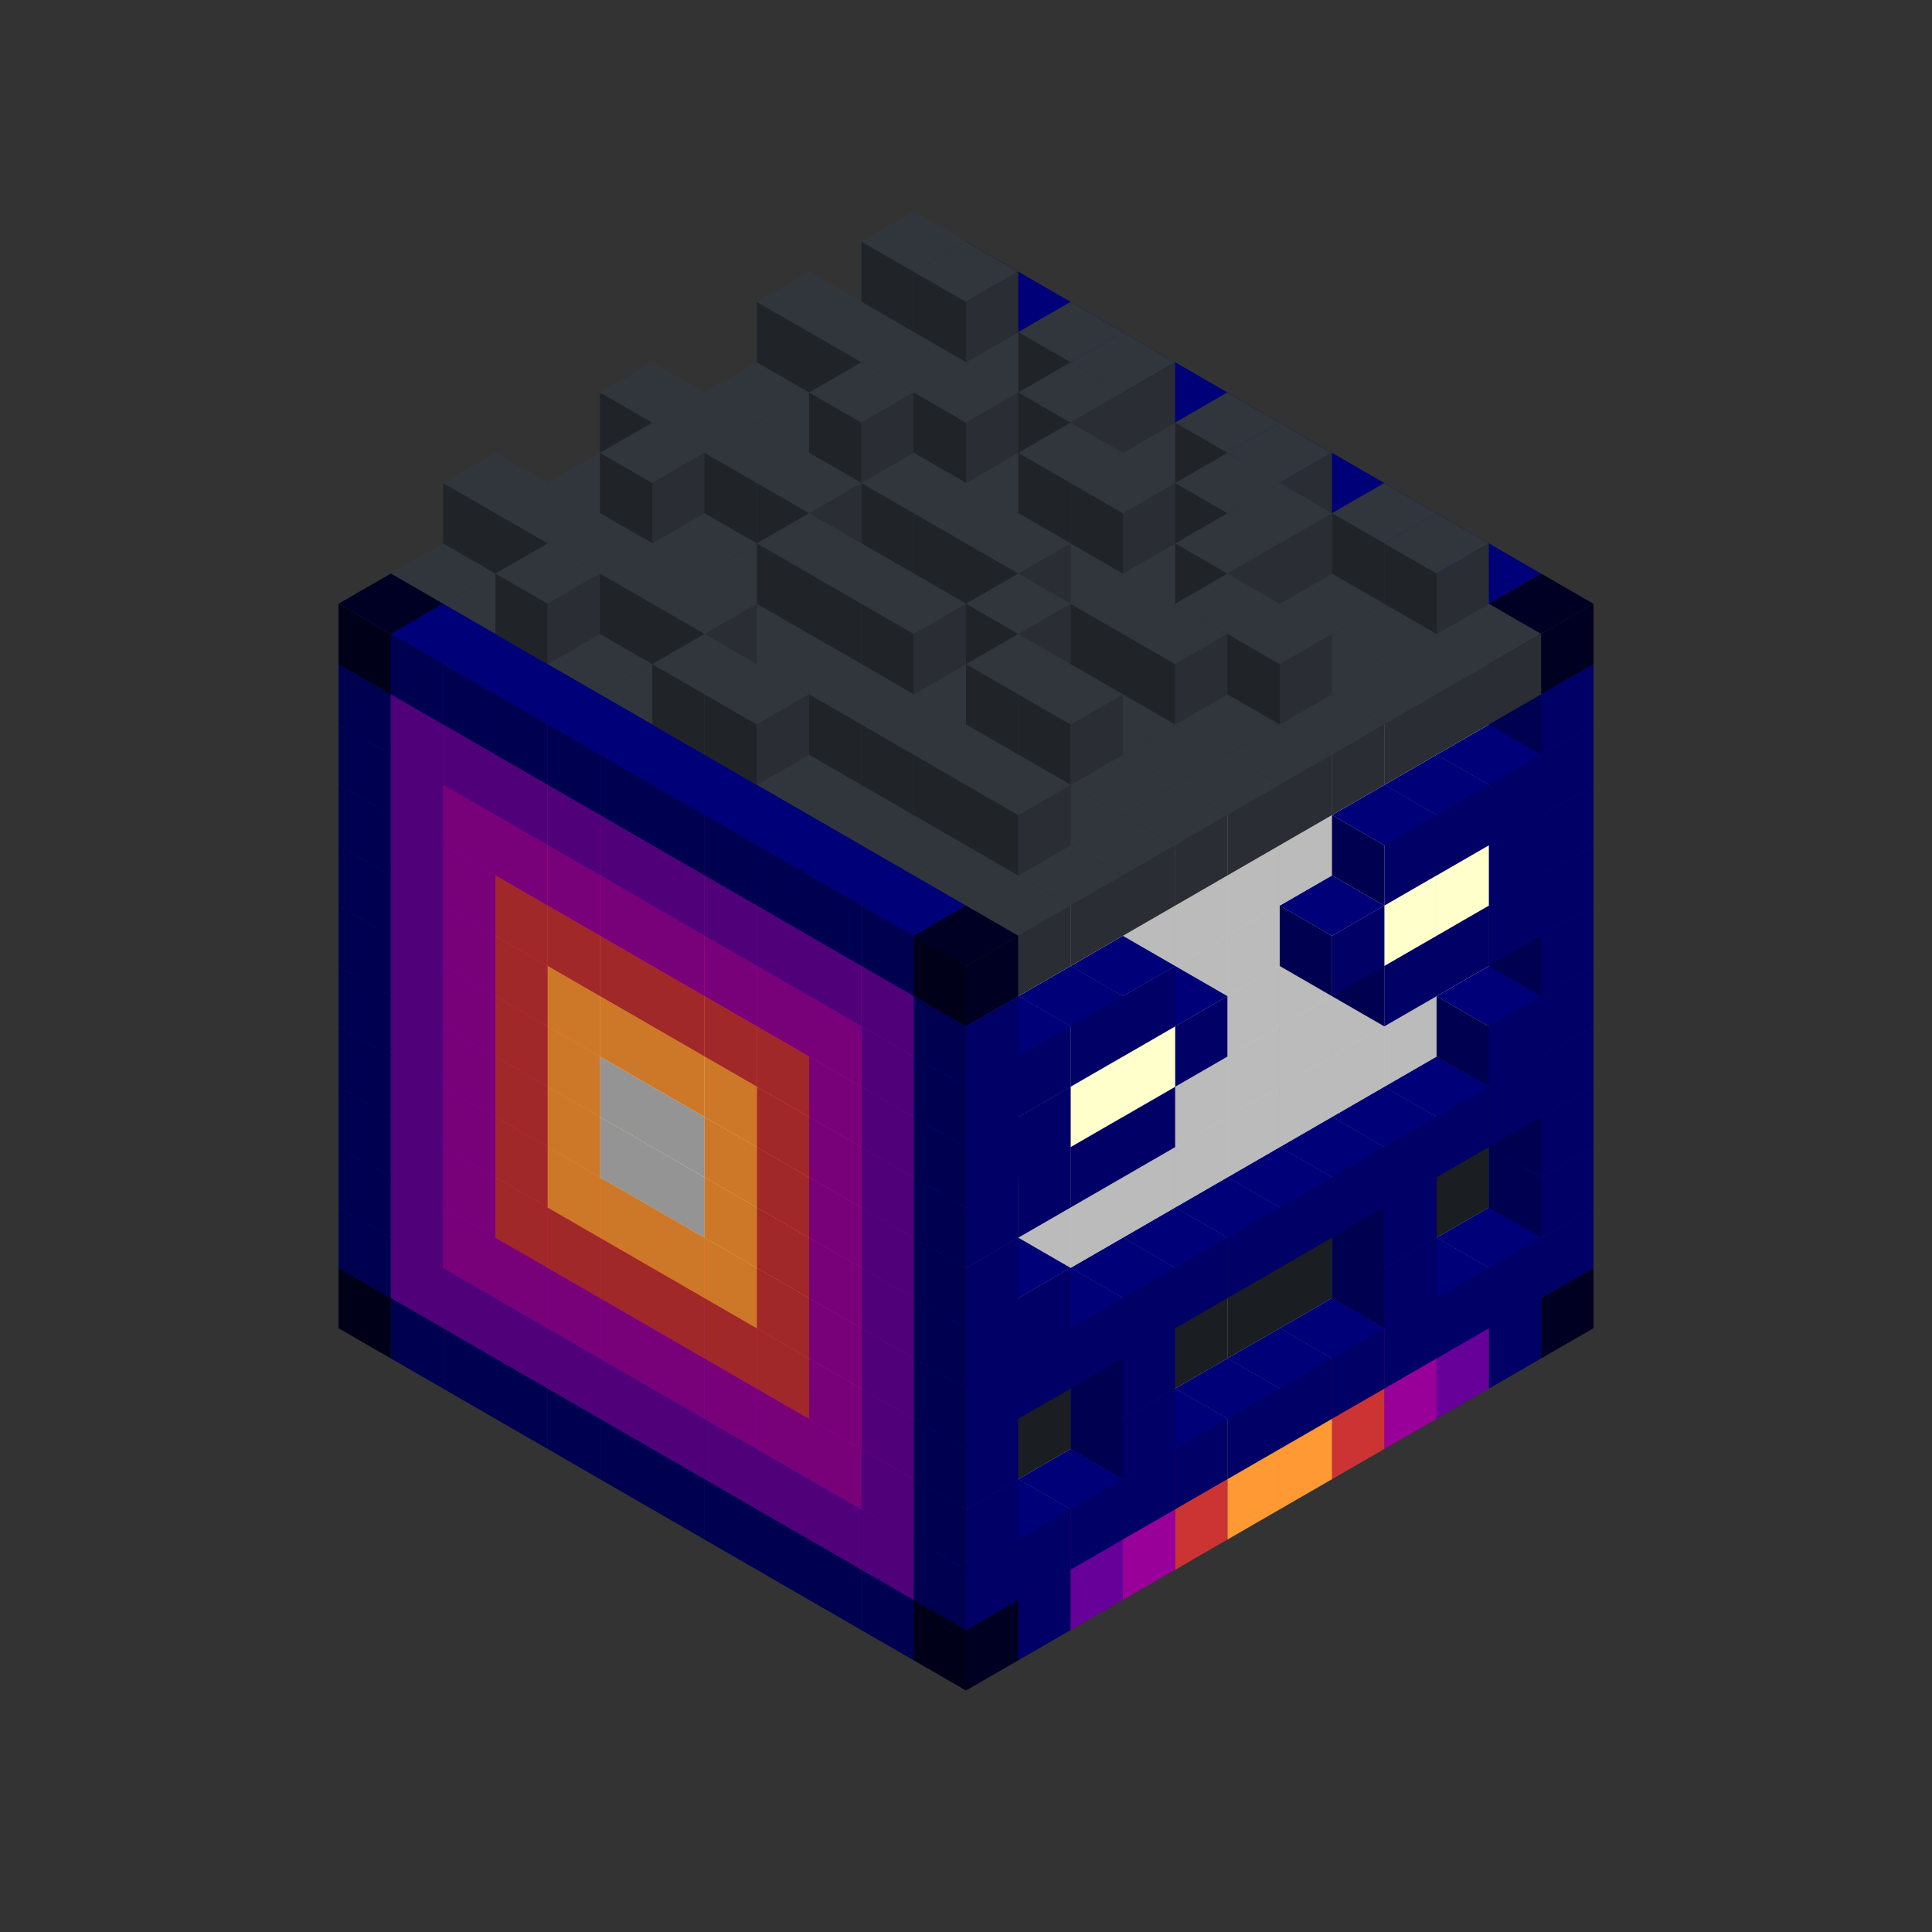
<svg width='600' height='600' viewBox='4436371 5550000 3200000 3200000' xmlns='http://www.w3.org/2000/svg' xmlns:xlink='http://www.w3.org/1999/xlink'>
<rect x="4436371" y="5550000" width="3200000" height="3200000" fill="#333333" stroke="none"/>
<use xlink:href='#v-0x00000113-4' transform='translate(983738,3600000)'/>
<use xlink:href='#v-0x00000113-1' transform='translate(1070341,3650000)'/>
<use xlink:href='#v-0x00000113-1' transform='translate(1156944,3700000)'/>
<use xlink:href='#v-0x00000113-1' transform='translate(1243547,3750000)'/>
<use xlink:href='#v-0x00000113-1' transform='translate(1330150,3800000)'/>
<use xlink:href='#v-0x00000113-1' transform='translate(1416753,3850000)'/>
<use xlink:href='#v-0x00000113-1' transform='translate(1503356,3900000)'/>
<use xlink:href='#v-0x00000113-1' transform='translate(1589959,3950000)'/>
<use xlink:href='#v-0x00000113-1' transform='translate(1676562,4000000)'/>
<use xlink:href='#v-0x00000113-1' transform='translate(1763165,4050000)'/>
<use xlink:href='#v-0x00000113-1' transform='translate(1849768,4100000)'/>
<use xlink:href='#v-0x00000113-4' transform='translate(2889004,3600000)'/>
<use xlink:href='#v-0x00000113-1' transform='translate(2802401,3650000)'/>
<use xlink:href='#v-0x00000113-5' transform='translate(2715798,3700000)'/>
<use xlink:href='#v-0x00000113-6' transform='translate(2629195,3750000)'/>
<use xlink:href='#v-0x00000113-7' transform='translate(2542592,3800000)'/>
<use xlink:href='#v-0x00000113-8' transform='translate(2455989,3850000)'/>
<use xlink:href='#v-0x00000113-8' transform='translate(2369386,3900000)'/>
<use xlink:href='#v-0x00000113-7' transform='translate(2282783,3950000)'/>
<use xlink:href='#v-0x00000113-6' transform='translate(2196180,4000000)'/>
<use xlink:href='#v-0x00000113-5' transform='translate(2109577,4050000)'/>
<use xlink:href='#v-0x00000113-1' transform='translate(2022974,4100000)'/>
<use xlink:href='#v-0x00000113-4' transform='translate(1936371,4150000)'/>
<use xlink:href='#v-0x00000113-1' transform='translate(983738,3500000)'/>
<use xlink:href='#v-0x00000113-5' transform='translate(1070341,3550000)'/>
<use xlink:href='#v-0x00000113-5' transform='translate(1156944,3600000)'/>
<use xlink:href='#v-0x00000113-5' transform='translate(1243547,3650000)'/>
<use xlink:href='#v-0x00000113-5' transform='translate(1330150,3700000)'/>
<use xlink:href='#v-0x00000113-5' transform='translate(1416753,3750000)'/>
<use xlink:href='#v-0x00000113-5' transform='translate(1503356,3800000)'/>
<use xlink:href='#v-0x00000113-5' transform='translate(1589959,3850000)'/>
<use xlink:href='#v-0x00000113-5' transform='translate(1676562,3900000)'/>
<use xlink:href='#v-0x00000113-5' transform='translate(1763165,3950000)'/>
<use xlink:href='#v-0x00000113-2' transform='translate(2715798,3500000)'/>
<use xlink:href='#v-0x00000113-2' transform='translate(2629195,3550000)'/>
<use xlink:href='#v-0x00000113-2' transform='translate(2542592,3600000)'/>
<use xlink:href='#v-0x00000113-2' transform='translate(2455989,3650000)'/>
<use xlink:href='#v-0x00000113-2' transform='translate(2369386,3700000)'/>
<use xlink:href='#v-0x00000113-2' transform='translate(2282783,3750000)'/>
<use xlink:href='#v-0x00000113-2' transform='translate(2196180,3800000)'/>
<use xlink:href='#v-0x00000113-2' transform='translate(2109577,3850000)'/>
<use xlink:href='#v-0x00000113-2' transform='translate(2022974,3900000)'/>
<use xlink:href='#v-0x00000113-2' transform='translate(1936371,3950000)'/>
<use xlink:href='#v-0x00000113-5' transform='translate(1849768,4000000)'/>
<use xlink:href='#v-0x00000113-1' transform='translate(2889004,3500000)'/>
<use xlink:href='#v-0x00000113-1' transform='translate(2802401,3550000)'/>
<use xlink:href='#v-0x00000113-1' transform='translate(2715798,3600000)'/>
<use xlink:href='#v-0x00000113-1' transform='translate(2629195,3650000)'/>
<use xlink:href='#v-0x00000113-1' transform='translate(2542592,3700000)'/>
<use xlink:href='#v-0x00000113-1' transform='translate(2455989,3750000)'/>
<use xlink:href='#v-0x00000113-1' transform='translate(2369386,3800000)'/>
<use xlink:href='#v-0x00000113-1' transform='translate(2282783,3850000)'/>
<use xlink:href='#v-0x00000113-1' transform='translate(2196180,3900000)'/>
<use xlink:href='#v-0x00000113-1' transform='translate(2109577,3950000)'/>
<use xlink:href='#v-0x00000113-1' transform='translate(2022974,4000000)'/>
<use xlink:href='#v-0x00000113-1' transform='translate(1936371,4050000)'/>
<use xlink:href='#v-0x00000113-1' transform='translate(983738,3400000)'/>
<use xlink:href='#v-0x00000113-5' transform='translate(1070341,3450000)'/>
<use xlink:href='#v-0x00000113-6' transform='translate(1156944,3500000)'/>
<use xlink:href='#v-0x00000113-6' transform='translate(1243547,3550000)'/>
<use xlink:href='#v-0x00000113-6' transform='translate(1330150,3600000)'/>
<use xlink:href='#v-0x00000113-6' transform='translate(1416753,3650000)'/>
<use xlink:href='#v-0x00000113-6' transform='translate(1503356,3700000)'/>
<use xlink:href='#v-0x00000113-6' transform='translate(1589959,3750000)'/>
<use xlink:href='#v-0x00000113-6' transform='translate(1676562,3800000)'/>
<use xlink:href='#v-0x00000113-6' transform='translate(1763165,3850000)'/>
<use xlink:href='#v-0x00000113-9' transform='translate(2715798,3400000)'/>
<use xlink:href='#v-0x00000113-9' transform='translate(2629195,3450000)'/>
<use xlink:href='#v-0x00000113-9' transform='translate(2542592,3500000)'/>
<use xlink:href='#v-0x00000113-9' transform='translate(2455989,3550000)'/>
<use xlink:href='#v-0x00000113-9' transform='translate(2369386,3600000)'/>
<use xlink:href='#v-0x00000113-9' transform='translate(2282783,3650000)'/>
<use xlink:href='#v-0x00000113-9' transform='translate(2196180,3700000)'/>
<use xlink:href='#v-0x00000113-9' transform='translate(2109577,3750000)'/>
<use xlink:href='#v-0x00000113-9' transform='translate(2022974,3800000)'/>
<use xlink:href='#v-0x00000113-9' transform='translate(1936371,3850000)'/>
<use xlink:href='#v-0x00000113-5' transform='translate(1849768,3900000)'/>
<use xlink:href='#v-0x00000113-1' transform='translate(2889004,3400000)'/>
<use xlink:href='#v-0x00000113-1' transform='translate(2629195,3550000)'/>
<use xlink:href='#v-0x00000113-1' transform='translate(2196180,3800000)'/>
<use xlink:href='#v-0x00000113-1' transform='translate(1936371,3950000)'/>
<use xlink:href='#v-0x00000113-1' transform='translate(983738,3300000)'/>
<use xlink:href='#v-0x00000113-5' transform='translate(1070341,3350000)'/>
<use xlink:href='#v-0x00000113-6' transform='translate(1156944,3400000)'/>
<use xlink:href='#v-0x00000113-7' transform='translate(1243547,3450000)'/>
<use xlink:href='#v-0x00000113-7' transform='translate(1330150,3500000)'/>
<use xlink:href='#v-0x00000113-7' transform='translate(1416753,3550000)'/>
<use xlink:href='#v-0x00000113-7' transform='translate(1503356,3600000)'/>
<use xlink:href='#v-0x00000113-7' transform='translate(1589959,3650000)'/>
<use xlink:href='#v-0x00000113-7' transform='translate(1676562,3700000)'/>
<use xlink:href='#v-0x00000113-6' transform='translate(1763165,3750000)'/>
<use xlink:href='#v-0x00000113-9' transform='translate(2715798,3300000)'/>
<use xlink:href='#v-0x00000113-9' transform='translate(2629195,3350000)'/>
<use xlink:href='#v-0x00000113-9' transform='translate(2542592,3400000)'/>
<use xlink:href='#v-0x00000113-9' transform='translate(2455989,3450000)'/>
<use xlink:href='#v-0x00000113-9' transform='translate(2369386,3500000)'/>
<use xlink:href='#v-0x00000113-9' transform='translate(2282783,3550000)'/>
<use xlink:href='#v-0x00000113-9' transform='translate(2196180,3600000)'/>
<use xlink:href='#v-0x00000113-9' transform='translate(2109577,3650000)'/>
<use xlink:href='#v-0x00000113-9' transform='translate(2022974,3700000)'/>
<use xlink:href='#v-0x00000113-9' transform='translate(1936371,3750000)'/>
<use xlink:href='#v-0x00000113-5' transform='translate(1849768,3800000)'/>
<use xlink:href='#v-0x00000113-1' transform='translate(2889004,3300000)'/>
<use xlink:href='#v-0x00000113-1' transform='translate(2629195,3450000)'/>
<use xlink:href='#v-0x00000113-1' transform='translate(2196180,3700000)'/>
<use xlink:href='#v-0x00000113-1' transform='translate(1936371,3850000)'/>
<use xlink:href='#v-0x00000113-1' transform='translate(983738,3200000)'/>
<use xlink:href='#v-0x00000113-5' transform='translate(1070341,3250000)'/>
<use xlink:href='#v-0x00000113-6' transform='translate(1156944,3300000)'/>
<use xlink:href='#v-0x00000113-7' transform='translate(1243547,3350000)'/>
<use xlink:href='#v-0x00000113-8' transform='translate(1330150,3400000)'/>
<use xlink:href='#v-0x00000113-8' transform='translate(1416753,3450000)'/>
<use xlink:href='#v-0x00000113-8' transform='translate(1503356,3500000)'/>
<use xlink:href='#v-0x00000113-8' transform='translate(1589959,3550000)'/>
<use xlink:href='#v-0x00000113-7' transform='translate(1676562,3600000)'/>
<use xlink:href='#v-0x00000113-6' transform='translate(1763165,3650000)'/>
<use xlink:href='#v-0x00000113-2' transform='translate(2715798,3200000)'/>
<use xlink:href='#v-0x00000113-2' transform='translate(2629195,3250000)'/>
<use xlink:href='#v-0x00000113-2' transform='translate(2542592,3300000)'/>
<use xlink:href='#v-0x00000113-2' transform='translate(2455989,3350000)'/>
<use xlink:href='#v-0x00000113-2' transform='translate(2369386,3400000)'/>
<use xlink:href='#v-0x00000113-2' transform='translate(2282783,3450000)'/>
<use xlink:href='#v-0x00000113-2' transform='translate(2196180,3500000)'/>
<use xlink:href='#v-0x00000113-2' transform='translate(2109577,3550000)'/>
<use xlink:href='#v-0x00000113-2' transform='translate(2022974,3600000)'/>
<use xlink:href='#v-0x00000113-2' transform='translate(1936371,3650000)'/>
<use xlink:href='#v-0x00000113-5' transform='translate(1849768,3700000)'/>
<use xlink:href='#v-0x00000113-1' transform='translate(2889004,3200000)'/>
<use xlink:href='#v-0x00000113-1' transform='translate(2802401,3250000)'/>
<use xlink:href='#v-0x00000113-1' transform='translate(2715798,3300000)'/>
<use xlink:href='#v-0x00000113-1' transform='translate(2629195,3350000)'/>
<use xlink:href='#v-0x00000113-1' transform='translate(2542592,3400000)'/>
<use xlink:href='#v-0x00000113-1' transform='translate(2455989,3450000)'/>
<use xlink:href='#v-0x00000113-1' transform='translate(2369386,3500000)'/>
<use xlink:href='#v-0x00000113-1' transform='translate(2282783,3550000)'/>
<use xlink:href='#v-0x00000113-1' transform='translate(2196180,3600000)'/>
<use xlink:href='#v-0x00000113-1' transform='translate(2109577,3650000)'/>
<use xlink:href='#v-0x00000113-1' transform='translate(2022974,3700000)'/>
<use xlink:href='#v-0x00000113-1' transform='translate(1936371,3750000)'/>
<use xlink:href='#v-0x00000113-1' transform='translate(983738,3100000)'/>
<use xlink:href='#v-0x00000113-5' transform='translate(1070341,3150000)'/>
<use xlink:href='#v-0x00000113-6' transform='translate(1156944,3200000)'/>
<use xlink:href='#v-0x00000113-7' transform='translate(1243547,3250000)'/>
<use xlink:href='#v-0x00000113-8' transform='translate(1330150,3300000)'/>
<use xlink:href='#v-0x00000113-2' transform='translate(1416753,3350000)'/>
<use xlink:href='#v-0x00000113-2' transform='translate(1503356,3400000)'/>
<use xlink:href='#v-0x00000113-8' transform='translate(1589959,3450000)'/>
<use xlink:href='#v-0x00000113-7' transform='translate(1676562,3500000)'/>
<use xlink:href='#v-0x00000113-6' transform='translate(1763165,3550000)'/>
<use xlink:href='#v-0x00000113-2' transform='translate(2715798,3100000)'/>
<use xlink:href='#v-0x00000113-2' transform='translate(2629195,3150000)'/>
<use xlink:href='#v-0x00000113-2' transform='translate(2542592,3200000)'/>
<use xlink:href='#v-0x00000113-2' transform='translate(2455989,3250000)'/>
<use xlink:href='#v-0x00000113-2' transform='translate(2369386,3300000)'/>
<use xlink:href='#v-0x00000113-2' transform='translate(2282783,3350000)'/>
<use xlink:href='#v-0x00000113-2' transform='translate(2196180,3400000)'/>
<use xlink:href='#v-0x00000113-2' transform='translate(2109577,3450000)'/>
<use xlink:href='#v-0x00000113-2' transform='translate(2022974,3500000)'/>
<use xlink:href='#v-0x00000113-2' transform='translate(1936371,3550000)'/>
<use xlink:href='#v-0x00000113-5' transform='translate(1849768,3600000)'/>
<use xlink:href='#v-0x00000113-1' transform='translate(2889004,3100000)'/>
<use xlink:href='#v-0x00000113-1' transform='translate(2802401,3150000)'/>
<use xlink:href='#v-0x00000113-1' transform='translate(2022974,3600000)'/>
<use xlink:href='#v-0x00000113-1' transform='translate(1936371,3650000)'/>
<use xlink:href='#v-0x00000113-1' transform='translate(983738,3000000)'/>
<use xlink:href='#v-0x00000113-5' transform='translate(1070341,3050000)'/>
<use xlink:href='#v-0x00000113-6' transform='translate(1156944,3100000)'/>
<use xlink:href='#v-0x00000113-7' transform='translate(1243547,3150000)'/>
<use xlink:href='#v-0x00000113-8' transform='translate(1330150,3200000)'/>
<use xlink:href='#v-0x00000113-2' transform='translate(1416753,3250000)'/>
<use xlink:href='#v-0x00000113-2' transform='translate(1503356,3300000)'/>
<use xlink:href='#v-0x00000113-8' transform='translate(1589959,3350000)'/>
<use xlink:href='#v-0x00000113-7' transform='translate(1676562,3400000)'/>
<use xlink:href='#v-0x00000113-6' transform='translate(1763165,3450000)'/>
<use xlink:href='#v-0x00000113-2' transform='translate(2715798,3000000)'/>
<use xlink:href='#v-0x00000113-2' transform='translate(2629195,3050000)'/>
<use xlink:href='#v-0x00000113-2' transform='translate(2542592,3100000)'/>
<use xlink:href='#v-0x00000113-2' transform='translate(2455989,3150000)'/>
<use xlink:href='#v-0x00000113-2' transform='translate(2369386,3200000)'/>
<use xlink:href='#v-0x00000113-2' transform='translate(2282783,3250000)'/>
<use xlink:href='#v-0x00000113-2' transform='translate(2196180,3300000)'/>
<use xlink:href='#v-0x00000113-2' transform='translate(2109577,3350000)'/>
<use xlink:href='#v-0x00000113-2' transform='translate(2022974,3400000)'/>
<use xlink:href='#v-0x00000113-2' transform='translate(1936371,3450000)'/>
<use xlink:href='#v-0x00000113-5' transform='translate(1849768,3500000)'/>
<use xlink:href='#v-0x00000113-1' transform='translate(2889004,3000000)'/>
<use xlink:href='#v-0x00000113-1' transform='translate(1936371,3550000)'/>
<use xlink:href='#v-0x00000113-1' transform='translate(983738,2900000)'/>
<use xlink:href='#v-0x00000113-5' transform='translate(1070341,2950000)'/>
<use xlink:href='#v-0x00000113-6' transform='translate(1156944,3000000)'/>
<use xlink:href='#v-0x00000113-7' transform='translate(1243547,3050000)'/>
<use xlink:href='#v-0x00000113-8' transform='translate(1330150,3100000)'/>
<use xlink:href='#v-0x00000113-8' transform='translate(1416753,3150000)'/>
<use xlink:href='#v-0x00000113-8' transform='translate(1503356,3200000)'/>
<use xlink:href='#v-0x00000113-8' transform='translate(1589959,3250000)'/>
<use xlink:href='#v-0x00000113-7' transform='translate(1676562,3300000)'/>
<use xlink:href='#v-0x00000113-6' transform='translate(1763165,3350000)'/>
<use xlink:href='#v-0x00000113-2' transform='translate(2715798,2900000)'/>
<use xlink:href='#v-0x00000113-2' transform='translate(2629195,2950000)'/>
<use xlink:href='#v-0x00000113-2' transform='translate(2542592,3000000)'/>
<use xlink:href='#v-0x00000113-2' transform='translate(2455989,3050000)'/>
<use xlink:href='#v-0x00000113-2' transform='translate(2369386,3100000)'/>
<use xlink:href='#v-0x00000113-2' transform='translate(2282783,3150000)'/>
<use xlink:href='#v-0x00000113-2' transform='translate(2196180,3200000)'/>
<use xlink:href='#v-0x00000113-2' transform='translate(2109577,3250000)'/>
<use xlink:href='#v-0x00000113-2' transform='translate(2022974,3300000)'/>
<use xlink:href='#v-0x00000113-2' transform='translate(1936371,3350000)'/>
<use xlink:href='#v-0x00000113-5' transform='translate(1849768,3400000)'/>
<use xlink:href='#v-0x00000113-1' transform='translate(2889004,2900000)'/>
<use xlink:href='#v-0x00000113-1' transform='translate(2802401,2950000)'/>
<use xlink:href='#v-0x00000113-1' transform='translate(2715798,3000000)'/>
<use xlink:href='#v-0x00000113-1' transform='translate(2629195,3050000)'/>
<use xlink:href='#v-0x00000113-1' transform='translate(2196180,3300000)'/>
<use xlink:href='#v-0x00000113-1' transform='translate(2109577,3350000)'/>
<use xlink:href='#v-0x00000113-1' transform='translate(2022974,3400000)'/>
<use xlink:href='#v-0x00000113-1' transform='translate(1936371,3450000)'/>
<use xlink:href='#v-0x00000113-1' transform='translate(983738,2800000)'/>
<use xlink:href='#v-0x00000113-5' transform='translate(1070341,2850000)'/>
<use xlink:href='#v-0x00000113-6' transform='translate(1156944,2900000)'/>
<use xlink:href='#v-0x00000113-7' transform='translate(1243547,2950000)'/>
<use xlink:href='#v-0x00000113-7' transform='translate(1330150,3000000)'/>
<use xlink:href='#v-0x00000113-7' transform='translate(1416753,3050000)'/>
<use xlink:href='#v-0x00000113-7' transform='translate(1503356,3100000)'/>
<use xlink:href='#v-0x00000113-7' transform='translate(1589959,3150000)'/>
<use xlink:href='#v-0x00000113-7' transform='translate(1676562,3200000)'/>
<use xlink:href='#v-0x00000113-6' transform='translate(1763165,3250000)'/>
<use xlink:href='#v-0x00000113-2' transform='translate(2715798,2800000)'/>
<use xlink:href='#v-0x00000113-2' transform='translate(2629195,2850000)'/>
<use xlink:href='#v-0x00000113-2' transform='translate(2542592,2900000)'/>
<use xlink:href='#v-0x00000113-2' transform='translate(2455989,2950000)'/>
<use xlink:href='#v-0x00000113-2' transform='translate(2369386,3000000)'/>
<use xlink:href='#v-0x00000113-2' transform='translate(2282783,3050000)'/>
<use xlink:href='#v-0x00000113-2' transform='translate(2196180,3100000)'/>
<use xlink:href='#v-0x00000113-2' transform='translate(2109577,3150000)'/>
<use xlink:href='#v-0x00000113-2' transform='translate(2022974,3200000)'/>
<use xlink:href='#v-0x00000113-2' transform='translate(1936371,3250000)'/>
<use xlink:href='#v-0x00000113-5' transform='translate(1849768,3300000)'/>
<use xlink:href='#v-0x00000113-1' transform='translate(2889004,2800000)'/>
<use xlink:href='#v-0x00000113-1' transform='translate(2802401,2850000)'/>
<use xlink:href='#v-0x00000113-3' transform='translate(2715798,2900000)'/>
<use xlink:href='#v-0x00000113-3' transform='translate(2629195,2950000)'/>
<use xlink:href='#v-0x00000113-1' transform='translate(2542592,3000000)'/>
<use xlink:href='#v-0x00000113-1' transform='translate(2282783,3150000)'/>
<use xlink:href='#v-0x00000113-3' transform='translate(2196180,3200000)'/>
<use xlink:href='#v-0x00000113-3' transform='translate(2109577,3250000)'/>
<use xlink:href='#v-0x00000113-1' transform='translate(2022974,3300000)'/>
<use xlink:href='#v-0x00000113-1' transform='translate(1936371,3350000)'/>
<use xlink:href='#v-0x00000113-1' transform='translate(983738,2700000)'/>
<use xlink:href='#v-0x00000113-5' transform='translate(1070341,2750000)'/>
<use xlink:href='#v-0x00000113-6' transform='translate(1156944,2800000)'/>
<use xlink:href='#v-0x00000113-6' transform='translate(1243547,2850000)'/>
<use xlink:href='#v-0x00000113-6' transform='translate(1330150,2900000)'/>
<use xlink:href='#v-0x00000113-6' transform='translate(1416753,2950000)'/>
<use xlink:href='#v-0x00000113-6' transform='translate(1503356,3000000)'/>
<use xlink:href='#v-0x00000113-6' transform='translate(1589959,3050000)'/>
<use xlink:href='#v-0x00000113-6' transform='translate(1676562,3100000)'/>
<use xlink:href='#v-0x00000113-6' transform='translate(1763165,3150000)'/>
<use xlink:href='#v-0x00000113-2' transform='translate(2715798,2700000)'/>
<use xlink:href='#v-0x00000113-2' transform='translate(2629195,2750000)'/>
<use xlink:href='#v-0x00000113-2' transform='translate(2542592,2800000)'/>
<use xlink:href='#v-0x00000113-2' transform='translate(2455989,2850000)'/>
<use xlink:href='#v-0x00000113-2' transform='translate(2369386,2900000)'/>
<use xlink:href='#v-0x00000113-2' transform='translate(2282783,2950000)'/>
<use xlink:href='#v-0x00000113-2' transform='translate(2196180,3000000)'/>
<use xlink:href='#v-0x00000113-2' transform='translate(2109577,3050000)'/>
<use xlink:href='#v-0x00000113-2' transform='translate(2022974,3100000)'/>
<use xlink:href='#v-0x00000113-2' transform='translate(1936371,3150000)'/>
<use xlink:href='#v-0x00000113-5' transform='translate(1849768,3200000)'/>
<use xlink:href='#v-0x00000113-1' transform='translate(2889004,2700000)'/>
<use xlink:href='#v-0x00000113-1' transform='translate(2802401,2750000)'/>
<use xlink:href='#v-0x00000113-1' transform='translate(2715798,2800000)'/>
<use xlink:href='#v-0x00000113-1' transform='translate(2629195,2850000)'/>
<use xlink:href='#v-0x00000113-1' transform='translate(2196180,3100000)'/>
<use xlink:href='#v-0x00000113-1' transform='translate(2109577,3150000)'/>
<use xlink:href='#v-0x00000113-1' transform='translate(2022974,3200000)'/>
<use xlink:href='#v-0x00000113-1' transform='translate(1936371,3250000)'/>
<use xlink:href='#v-0x00000113-1' transform='translate(983738,2600000)'/>
<use xlink:href='#v-0x00000113-5' transform='translate(1070341,2650000)'/>
<use xlink:href='#v-0x00000113-5' transform='translate(1156944,2700000)'/>
<use xlink:href='#v-0x00000113-5' transform='translate(1243547,2750000)'/>
<use xlink:href='#v-0x00000113-5' transform='translate(1330150,2800000)'/>
<use xlink:href='#v-0x00000113-5' transform='translate(1416753,2850000)'/>
<use xlink:href='#v-0x00000113-5' transform='translate(1503356,2900000)'/>
<use xlink:href='#v-0x00000113-5' transform='translate(1589959,2950000)'/>
<use xlink:href='#v-0x00000113-5' transform='translate(1676562,3000000)'/>
<use xlink:href='#v-0x00000113-5' transform='translate(1763165,3050000)'/>
<use xlink:href='#v-0x00000113-2' transform='translate(2715798,2600000)'/>
<use xlink:href='#v-0x00000113-2' transform='translate(2629195,2650000)'/>
<use xlink:href='#v-0x00000113-2' transform='translate(2542592,2700000)'/>
<use xlink:href='#v-0x00000113-2' transform='translate(2455989,2750000)'/>
<use xlink:href='#v-0x00000113-2' transform='translate(2369386,2800000)'/>
<use xlink:href='#v-0x00000113-2' transform='translate(2282783,2850000)'/>
<use xlink:href='#v-0x00000113-2' transform='translate(2196180,2900000)'/>
<use xlink:href='#v-0x00000113-2' transform='translate(2109577,2950000)'/>
<use xlink:href='#v-0x00000113-2' transform='translate(2022974,3000000)'/>
<use xlink:href='#v-0x00000113-2' transform='translate(1936371,3050000)'/>
<use xlink:href='#v-0x00000113-5' transform='translate(1849768,3100000)'/>
<use xlink:href='#v-0x00000113-1' transform='translate(2889004,2600000)'/>
<use xlink:href='#v-0x00000113-1' transform='translate(1936371,3150000)'/>
<use xlink:href='#v-0x00000113-4' transform='translate(1936371,1950000)'/>
<use xlink:href='#v-0x00000113-10' transform='translate(1849768,2000000)'/>
<use xlink:href='#v-0x00000113-10' transform='translate(1763165,2050000)'/>
<use xlink:href='#v-0x00000113-10' transform='translate(1676562,2100000)'/>
<use xlink:href='#v-0x00000113-10' transform='translate(1589959,2150000)'/>
<use xlink:href='#v-0x00000113-10' transform='translate(1503356,2200000)'/>
<use xlink:href='#v-0x00000113-10' transform='translate(1416753,2250000)'/>
<use xlink:href='#v-0x00000113-10' transform='translate(1330150,2300000)'/>
<use xlink:href='#v-0x00000113-10' transform='translate(1243547,2350000)'/>
<use xlink:href='#v-0x00000113-10' transform='translate(1156944,2400000)'/>
<use xlink:href='#v-0x00000113-10' transform='translate(1070341,2450000)'/>
<use xlink:href='#v-0x00000113-4' transform='translate(983738,2500000)'/>
<use xlink:href='#v-0x00000113-1' transform='translate(2022974,2000000)'/>
<use xlink:href='#v-0x00000113-10' transform='translate(1936371,2050000)'/>
<use xlink:href='#v-0x00000113-10' transform='translate(1849768,2100000)'/>
<use xlink:href='#v-0x00000113-10' transform='translate(1763165,2150000)'/>
<use xlink:href='#v-0x00000113-10' transform='translate(1676562,2200000)'/>
<use xlink:href='#v-0x00000113-10' transform='translate(1589959,2250000)'/>
<use xlink:href='#v-0x00000113-10' transform='translate(1503356,2300000)'/>
<use xlink:href='#v-0x00000113-10' transform='translate(1416753,2350000)'/>
<use xlink:href='#v-0x00000113-10' transform='translate(1330150,2400000)'/>
<use xlink:href='#v-0x00000113-10' transform='translate(1243547,2450000)'/>
<use xlink:href='#v-0x00000113-10' transform='translate(1156944,2500000)'/>
<use xlink:href='#v-0x00000113-1' transform='translate(1070341,2550000)'/>
<use xlink:href='#v-0x00000113-1' transform='translate(2109577,2050000)'/>
<use xlink:href='#v-0x00000113-10' transform='translate(2022974,2100000)'/>
<use xlink:href='#v-0x00000113-10' transform='translate(1936371,2150000)'/>
<use xlink:href='#v-0x00000113-10' transform='translate(1849768,2200000)'/>
<use xlink:href='#v-0x00000113-10' transform='translate(1763165,2250000)'/>
<use xlink:href='#v-0x00000113-10' transform='translate(1676562,2300000)'/>
<use xlink:href='#v-0x00000113-10' transform='translate(1589959,2350000)'/>
<use xlink:href='#v-0x00000113-10' transform='translate(1503356,2400000)'/>
<use xlink:href='#v-0x00000113-10' transform='translate(1416753,2450000)'/>
<use xlink:href='#v-0x00000113-10' transform='translate(1330150,2500000)'/>
<use xlink:href='#v-0x00000113-10' transform='translate(1243547,2550000)'/>
<use xlink:href='#v-0x00000113-1' transform='translate(1156944,2600000)'/>
<use xlink:href='#v-0x00000113-1' transform='translate(2196180,2100000)'/>
<use xlink:href='#v-0x00000113-10' transform='translate(2109577,2150000)'/>
<use xlink:href='#v-0x00000113-10' transform='translate(2022974,2200000)'/>
<use xlink:href='#v-0x00000113-10' transform='translate(1936371,2250000)'/>
<use xlink:href='#v-0x00000113-10' transform='translate(1849768,2300000)'/>
<use xlink:href='#v-0x00000113-10' transform='translate(1763165,2350000)'/>
<use xlink:href='#v-0x00000113-10' transform='translate(1676562,2400000)'/>
<use xlink:href='#v-0x00000113-10' transform='translate(1589959,2450000)'/>
<use xlink:href='#v-0x00000113-10' transform='translate(1503356,2500000)'/>
<use xlink:href='#v-0x00000113-10' transform='translate(1416753,2550000)'/>
<use xlink:href='#v-0x00000113-10' transform='translate(1330150,2600000)'/>
<use xlink:href='#v-0x00000113-1' transform='translate(1243547,2650000)'/>
<use xlink:href='#v-0x00000113-1' transform='translate(2282783,2150000)'/>
<use xlink:href='#v-0x00000113-10' transform='translate(2196180,2200000)'/>
<use xlink:href='#v-0x00000113-10' transform='translate(2109577,2250000)'/>
<use xlink:href='#v-0x00000113-10' transform='translate(2022974,2300000)'/>
<use xlink:href='#v-0x00000113-10' transform='translate(1936371,2350000)'/>
<use xlink:href='#v-0x00000113-10' transform='translate(1849768,2400000)'/>
<use xlink:href='#v-0x00000113-10' transform='translate(1763165,2450000)'/>
<use xlink:href='#v-0x00000113-10' transform='translate(1676562,2500000)'/>
<use xlink:href='#v-0x00000113-10' transform='translate(1589959,2550000)'/>
<use xlink:href='#v-0x00000113-10' transform='translate(1503356,2600000)'/>
<use xlink:href='#v-0x00000113-10' transform='translate(1416753,2650000)'/>
<use xlink:href='#v-0x00000113-1' transform='translate(1330150,2700000)'/>
<use xlink:href='#v-0x00000113-1' transform='translate(2369386,2200000)'/>
<use xlink:href='#v-0x00000113-10' transform='translate(2282783,2250000)'/>
<use xlink:href='#v-0x00000113-10' transform='translate(2196180,2300000)'/>
<use xlink:href='#v-0x00000113-10' transform='translate(2109577,2350000)'/>
<use xlink:href='#v-0x00000113-10' transform='translate(2022974,2400000)'/>
<use xlink:href='#v-0x00000113-10' transform='translate(1936371,2450000)'/>
<use xlink:href='#v-0x00000113-10' transform='translate(1849768,2500000)'/>
<use xlink:href='#v-0x00000113-10' transform='translate(1763165,2550000)'/>
<use xlink:href='#v-0x00000113-10' transform='translate(1676562,2600000)'/>
<use xlink:href='#v-0x00000113-10' transform='translate(1589959,2650000)'/>
<use xlink:href='#v-0x00000113-10' transform='translate(1503356,2700000)'/>
<use xlink:href='#v-0x00000113-1' transform='translate(1416753,2750000)'/>
<use xlink:href='#v-0x00000113-1' transform='translate(2455989,2250000)'/>
<use xlink:href='#v-0x00000113-10' transform='translate(2369386,2300000)'/>
<use xlink:href='#v-0x00000113-10' transform='translate(2282783,2350000)'/>
<use xlink:href='#v-0x00000113-10' transform='translate(2196180,2400000)'/>
<use xlink:href='#v-0x00000113-10' transform='translate(2109577,2450000)'/>
<use xlink:href='#v-0x00000113-10' transform='translate(2022974,2500000)'/>
<use xlink:href='#v-0x00000113-10' transform='translate(1936371,2550000)'/>
<use xlink:href='#v-0x00000113-10' transform='translate(1849768,2600000)'/>
<use xlink:href='#v-0x00000113-10' transform='translate(1763165,2650000)'/>
<use xlink:href='#v-0x00000113-10' transform='translate(1676562,2700000)'/>
<use xlink:href='#v-0x00000113-10' transform='translate(1589959,2750000)'/>
<use xlink:href='#v-0x00000113-1' transform='translate(1503356,2800000)'/>
<use xlink:href='#v-0x00000113-1' transform='translate(2542592,2300000)'/>
<use xlink:href='#v-0x00000113-10' transform='translate(2455989,2350000)'/>
<use xlink:href='#v-0x00000113-10' transform='translate(2369386,2400000)'/>
<use xlink:href='#v-0x00000113-10' transform='translate(2282783,2450000)'/>
<use xlink:href='#v-0x00000113-10' transform='translate(2196180,2500000)'/>
<use xlink:href='#v-0x00000113-10' transform='translate(2109577,2550000)'/>
<use xlink:href='#v-0x00000113-10' transform='translate(2022974,2600000)'/>
<use xlink:href='#v-0x00000113-10' transform='translate(1936371,2650000)'/>
<use xlink:href='#v-0x00000113-10' transform='translate(1849768,2700000)'/>
<use xlink:href='#v-0x00000113-10' transform='translate(1763165,2750000)'/>
<use xlink:href='#v-0x00000113-10' transform='translate(1676562,2800000)'/>
<use xlink:href='#v-0x00000113-1' transform='translate(1589959,2850000)'/>
<use xlink:href='#v-0x00000113-1' transform='translate(2629195,2350000)'/>
<use xlink:href='#v-0x00000113-10' transform='translate(2542592,2400000)'/>
<use xlink:href='#v-0x00000113-10' transform='translate(2455989,2450000)'/>
<use xlink:href='#v-0x00000113-10' transform='translate(2369386,2500000)'/>
<use xlink:href='#v-0x00000113-10' transform='translate(2282783,2550000)'/>
<use xlink:href='#v-0x00000113-10' transform='translate(2196180,2600000)'/>
<use xlink:href='#v-0x00000113-10' transform='translate(2109577,2650000)'/>
<use xlink:href='#v-0x00000113-10' transform='translate(2022974,2700000)'/>
<use xlink:href='#v-0x00000113-10' transform='translate(1936371,2750000)'/>
<use xlink:href='#v-0x00000113-10' transform='translate(1849768,2800000)'/>
<use xlink:href='#v-0x00000113-10' transform='translate(1763165,2850000)'/>
<use xlink:href='#v-0x00000113-1' transform='translate(1676562,2900000)'/>
<use xlink:href='#v-0x00000113-1' transform='translate(2715798,2400000)'/>
<use xlink:href='#v-0x00000113-10' transform='translate(2629195,2450000)'/>
<use xlink:href='#v-0x00000113-10' transform='translate(2542592,2500000)'/>
<use xlink:href='#v-0x00000113-10' transform='translate(2455989,2550000)'/>
<use xlink:href='#v-0x00000113-10' transform='translate(2369386,2600000)'/>
<use xlink:href='#v-0x00000113-10' transform='translate(2282783,2650000)'/>
<use xlink:href='#v-0x00000113-10' transform='translate(2196180,2700000)'/>
<use xlink:href='#v-0x00000113-10' transform='translate(2109577,2750000)'/>
<use xlink:href='#v-0x00000113-10' transform='translate(2022974,2800000)'/>
<use xlink:href='#v-0x00000113-10' transform='translate(1936371,2850000)'/>
<use xlink:href='#v-0x00000113-10' transform='translate(1849768,2900000)'/>
<use xlink:href='#v-0x00000113-1' transform='translate(1763165,2950000)'/>
<use xlink:href='#v-0x00000113-1' transform='translate(2802401,2450000)'/>
<use xlink:href='#v-0x00000113-10' transform='translate(2715798,2500000)'/>
<use xlink:href='#v-0x00000113-10' transform='translate(2629195,2550000)'/>
<use xlink:href='#v-0x00000113-10' transform='translate(2542592,2600000)'/>
<use xlink:href='#v-0x00000113-10' transform='translate(2455989,2650000)'/>
<use xlink:href='#v-0x00000113-10' transform='translate(2369386,2700000)'/>
<use xlink:href='#v-0x00000113-10' transform='translate(2282783,2750000)'/>
<use xlink:href='#v-0x00000113-10' transform='translate(2196180,2800000)'/>
<use xlink:href='#v-0x00000113-10' transform='translate(2109577,2850000)'/>
<use xlink:href='#v-0x00000113-10' transform='translate(2022974,2900000)'/>
<use xlink:href='#v-0x00000113-10' transform='translate(1936371,2950000)'/>
<use xlink:href='#v-0x00000113-1' transform='translate(1849768,3000000)'/>
<use xlink:href='#v-0x00000113-4' transform='translate(2889004,2500000)'/>
<use xlink:href='#v-0x00000113-10' transform='translate(2802401,2550000)'/>
<use xlink:href='#v-0x00000113-10' transform='translate(2715798,2600000)'/>
<use xlink:href='#v-0x00000113-10' transform='translate(2629195,2650000)'/>
<use xlink:href='#v-0x00000113-10' transform='translate(2542592,2700000)'/>
<use xlink:href='#v-0x00000113-10' transform='translate(2455989,2750000)'/>
<use xlink:href='#v-0x00000113-10' transform='translate(2369386,2800000)'/>
<use xlink:href='#v-0x00000113-10' transform='translate(2282783,2850000)'/>
<use xlink:href='#v-0x00000113-10' transform='translate(2196180,2900000)'/>
<use xlink:href='#v-0x00000113-10' transform='translate(2109577,2950000)'/>
<use xlink:href='#v-0x00000113-10' transform='translate(2022974,3000000)'/>
<use xlink:href='#v-0x00000113-4' transform='translate(1936371,3050000)'/>
<use xlink:href='#v-0x00000113-10' transform='translate(1849768,1900000)'/>
<use xlink:href='#v-0x00000113-10' transform='translate(1676562,2000000)'/>
<use xlink:href='#v-0x00000113-10' transform='translate(1416753,2150000)'/>
<use xlink:href='#v-0x00000113-10' transform='translate(1156944,2300000)'/>
<use xlink:href='#v-0x00000113-10' transform='translate(1936371,1950000)'/>
<use xlink:href='#v-0x00000113-10' transform='translate(1763165,2050000)'/>
<use xlink:href='#v-0x00000113-10' transform='translate(1503356,2200000)'/>
<use xlink:href='#v-0x00000113-10' transform='translate(1416753,2250000)'/>
<use xlink:href='#v-0x00000113-10' transform='translate(1243547,2350000)'/>
<use xlink:href='#v-0x00000113-10' transform='translate(1849768,2100000)'/>
<use xlink:href='#v-0x00000113-10' transform='translate(1763165,2150000)'/>
<use xlink:href='#v-0x00000113-10' transform='translate(1589959,2250000)'/>
<use xlink:href='#v-0x00000113-10' transform='translate(1330150,2400000)'/>
<use xlink:href='#v-0x00000113-10' transform='translate(1243547,2450000)'/>
<use xlink:href='#v-0x00000113-10' transform='translate(2109577,2050000)'/>
<use xlink:href='#v-0x00000113-10' transform='translate(1936371,2150000)'/>
<use xlink:href='#v-0x00000113-10' transform='translate(1676562,2300000)'/>
<use xlink:href='#v-0x00000113-10' transform='translate(1416753,2450000)'/>
<use xlink:href='#v-0x00000113-10' transform='translate(2196180,2100000)'/>
<use xlink:href='#v-0x00000113-10' transform='translate(2109577,2150000)'/>
<use xlink:href='#v-0x00000113-10' transform='translate(1849768,2300000)'/>
<use xlink:href='#v-0x00000113-10' transform='translate(1676562,2400000)'/>
<use xlink:href='#v-0x00000113-10' transform='translate(1503356,2500000)'/>
<use xlink:href='#v-0x00000113-10' transform='translate(2109577,2250000)'/>
<use xlink:href='#v-0x00000113-10' transform='translate(1936371,2350000)'/>
<use xlink:href='#v-0x00000113-10' transform='translate(1763165,2450000)'/>
<use xlink:href='#v-0x00000113-10' transform='translate(1503356,2600000)'/>
<use xlink:href='#v-0x00000113-10' transform='translate(2369386,2200000)'/>
<use xlink:href='#v-0x00000113-10' transform='translate(2196180,2300000)'/>
<use xlink:href='#v-0x00000113-10' transform='translate(2022974,2400000)'/>
<use xlink:href='#v-0x00000113-10' transform='translate(1849768,2500000)'/>
<use xlink:href='#v-0x00000113-10' transform='translate(1676562,2600000)'/>
<use xlink:href='#v-0x00000113-10' transform='translate(1589959,2650000)'/>
<use xlink:href='#v-0x00000113-10' transform='translate(2455989,2250000)'/>
<use xlink:href='#v-0x00000113-10' transform='translate(2369386,2300000)'/>
<use xlink:href='#v-0x00000113-10' transform='translate(2022974,2500000)'/>
<use xlink:href='#v-0x00000113-10' transform='translate(1763165,2650000)'/>
<use xlink:href='#v-0x00000113-10' transform='translate(2455989,2350000)'/>
<use xlink:href='#v-0x00000113-10' transform='translate(2369386,2400000)'/>
<use xlink:href='#v-0x00000113-10' transform='translate(2196180,2500000)'/>
<use xlink:href='#v-0x00000113-10' transform='translate(2022974,2600000)'/>
<use xlink:href='#v-0x00000113-10' transform='translate(1849768,2700000)'/>
<use xlink:href='#v-0x00000113-10' transform='translate(2629195,2350000)'/>
<use xlink:href='#v-0x00000113-10' transform='translate(2369386,2500000)'/>
<use xlink:href='#v-0x00000113-10' transform='translate(2282783,2550000)'/>
<use xlink:href='#v-0x00000113-10' transform='translate(2109577,2650000)'/>
<use xlink:href='#v-0x00000113-10' transform='translate(1936371,2750000)'/>
<use xlink:href='#v-0x00000113-10' transform='translate(2715798,2400000)'/>
<use xlink:href='#v-0x00000113-10' transform='translate(2455989,2550000)'/>
<use xlink:href='#v-0x00000113-10' transform='translate(2022974,2800000)'/>
<defs>
<g id='v-0x00000113-1'>
<polygon points='4100000,4100000 4100000,4200000 4013397,4150000 4013397,4050000' fill='#000050'/>
<polygon points='4100000,4100000 4100000,4200000 4186602,4150000 4186602,4050000' fill='#000066'/>
<polygon points='4100000,4100000 4013397,4050000 4100000,4000000 4186602,4050000' fill='#000078'/>
</g>
<g id='v-0x00000113-2'>
<polygon points='4100000,4100000 4100000,4200000 4013397,4150000 4013397,4050000' fill='#949494'/>
<polygon points='4100000,4100000 4100000,4200000 4186602,4150000 4186602,4050000' fill='#bbbbbb'/>
<polygon points='4100000,4100000 4013397,4050000 4100000,4000000 4186602,4050000' fill='#dedede'/>
</g>
<g id='v-0x00000113-3'>
<polygon points='4100000,4100000 4100000,4200000 4013397,4150000 4013397,4050000' fill='#cccca0'/>
<polygon points='4100000,4100000 4100000,4200000 4186602,4150000 4186602,4050000' fill='#ffffcc'/>
<polygon points='4100000,4100000 4013397,4050000 4100000,4000000 4186602,4050000' fill='#fffff0'/>
</g>
<g id='v-0x00000113-4'>
<polygon points='4100000,4100000 4100000,4200000 4013397,4150000 4013397,4050000' fill='#000018'/>
<polygon points='4100000,4100000 4100000,4200000 4186602,4150000 4186602,4050000' fill='#000022'/>
<polygon points='4100000,4100000 4013397,4050000 4100000,4000000 4186602,4050000' fill='#000024'/>
</g>
<g id='v-0x00000113-5'>
<polygon points='4100000,4100000 4100000,4200000 4013397,4150000 4013397,4050000' fill='#500078'/>
<polygon points='4100000,4100000 4100000,4200000 4186602,4150000 4186602,4050000' fill='#660099'/>
<polygon points='4100000,4100000 4013397,4050000 4100000,4000000 4186602,4050000' fill='#7800b4'/>
</g>
<g id='v-0x00000113-6'>
<polygon points='4100000,4100000 4100000,4200000 4013397,4150000 4013397,4050000' fill='#780078'/>
<polygon points='4100000,4100000 4100000,4200000 4186602,4150000 4186602,4050000' fill='#990099'/>
<polygon points='4100000,4100000 4013397,4050000 4100000,4000000 4186602,4050000' fill='#b400b4'/>
</g>
<g id='v-0x00000113-7'>
<polygon points='4100000,4100000 4100000,4200000 4013397,4150000 4013397,4050000' fill='#a02828'/>
<polygon points='4100000,4100000 4100000,4200000 4186602,4150000 4186602,4050000' fill='#cc3333'/>
<polygon points='4100000,4100000 4013397,4050000 4100000,4000000 4186602,4050000' fill='#f03c3c'/>
</g>
<g id='v-0x00000113-8'>
<polygon points='4100000,4100000 4100000,4200000 4013397,4150000 4013397,4050000' fill='#cc7828'/>
<polygon points='4100000,4100000 4100000,4200000 4186602,4150000 4186602,4050000' fill='#ff9933'/>
<polygon points='4100000,4100000 4013397,4050000 4100000,4000000 4186602,4050000' fill='#ffb43c'/>
</g>
<g id='v-0x00000113-9'>
<polygon points='4100000,4100000 4100000,4200000 4013397,4150000 4013397,4050000' fill='#141418'/>
<polygon points='4100000,4100000 4100000,4200000 4186602,4150000 4186602,4050000' fill='#1a1d22'/>
<polygon points='4100000,4100000 4013397,4050000 4100000,4000000 4186602,4050000' fill='#1e1e24'/>
</g>
<g id='v-0x00000113-10'>
<polygon points='4100000,4100000 4100000,4200000 4013397,4150000 4013397,4050000' fill='#202428'/>
<polygon points='4100000,4100000 4100000,4200000 4186602,4150000 4186602,4050000' fill='#2a2d33'/>
<polygon points='4100000,4100000 4013397,4050000 4100000,4000000 4186602,4050000' fill='#30363c'/>
</g>
</defs>
</svg>
